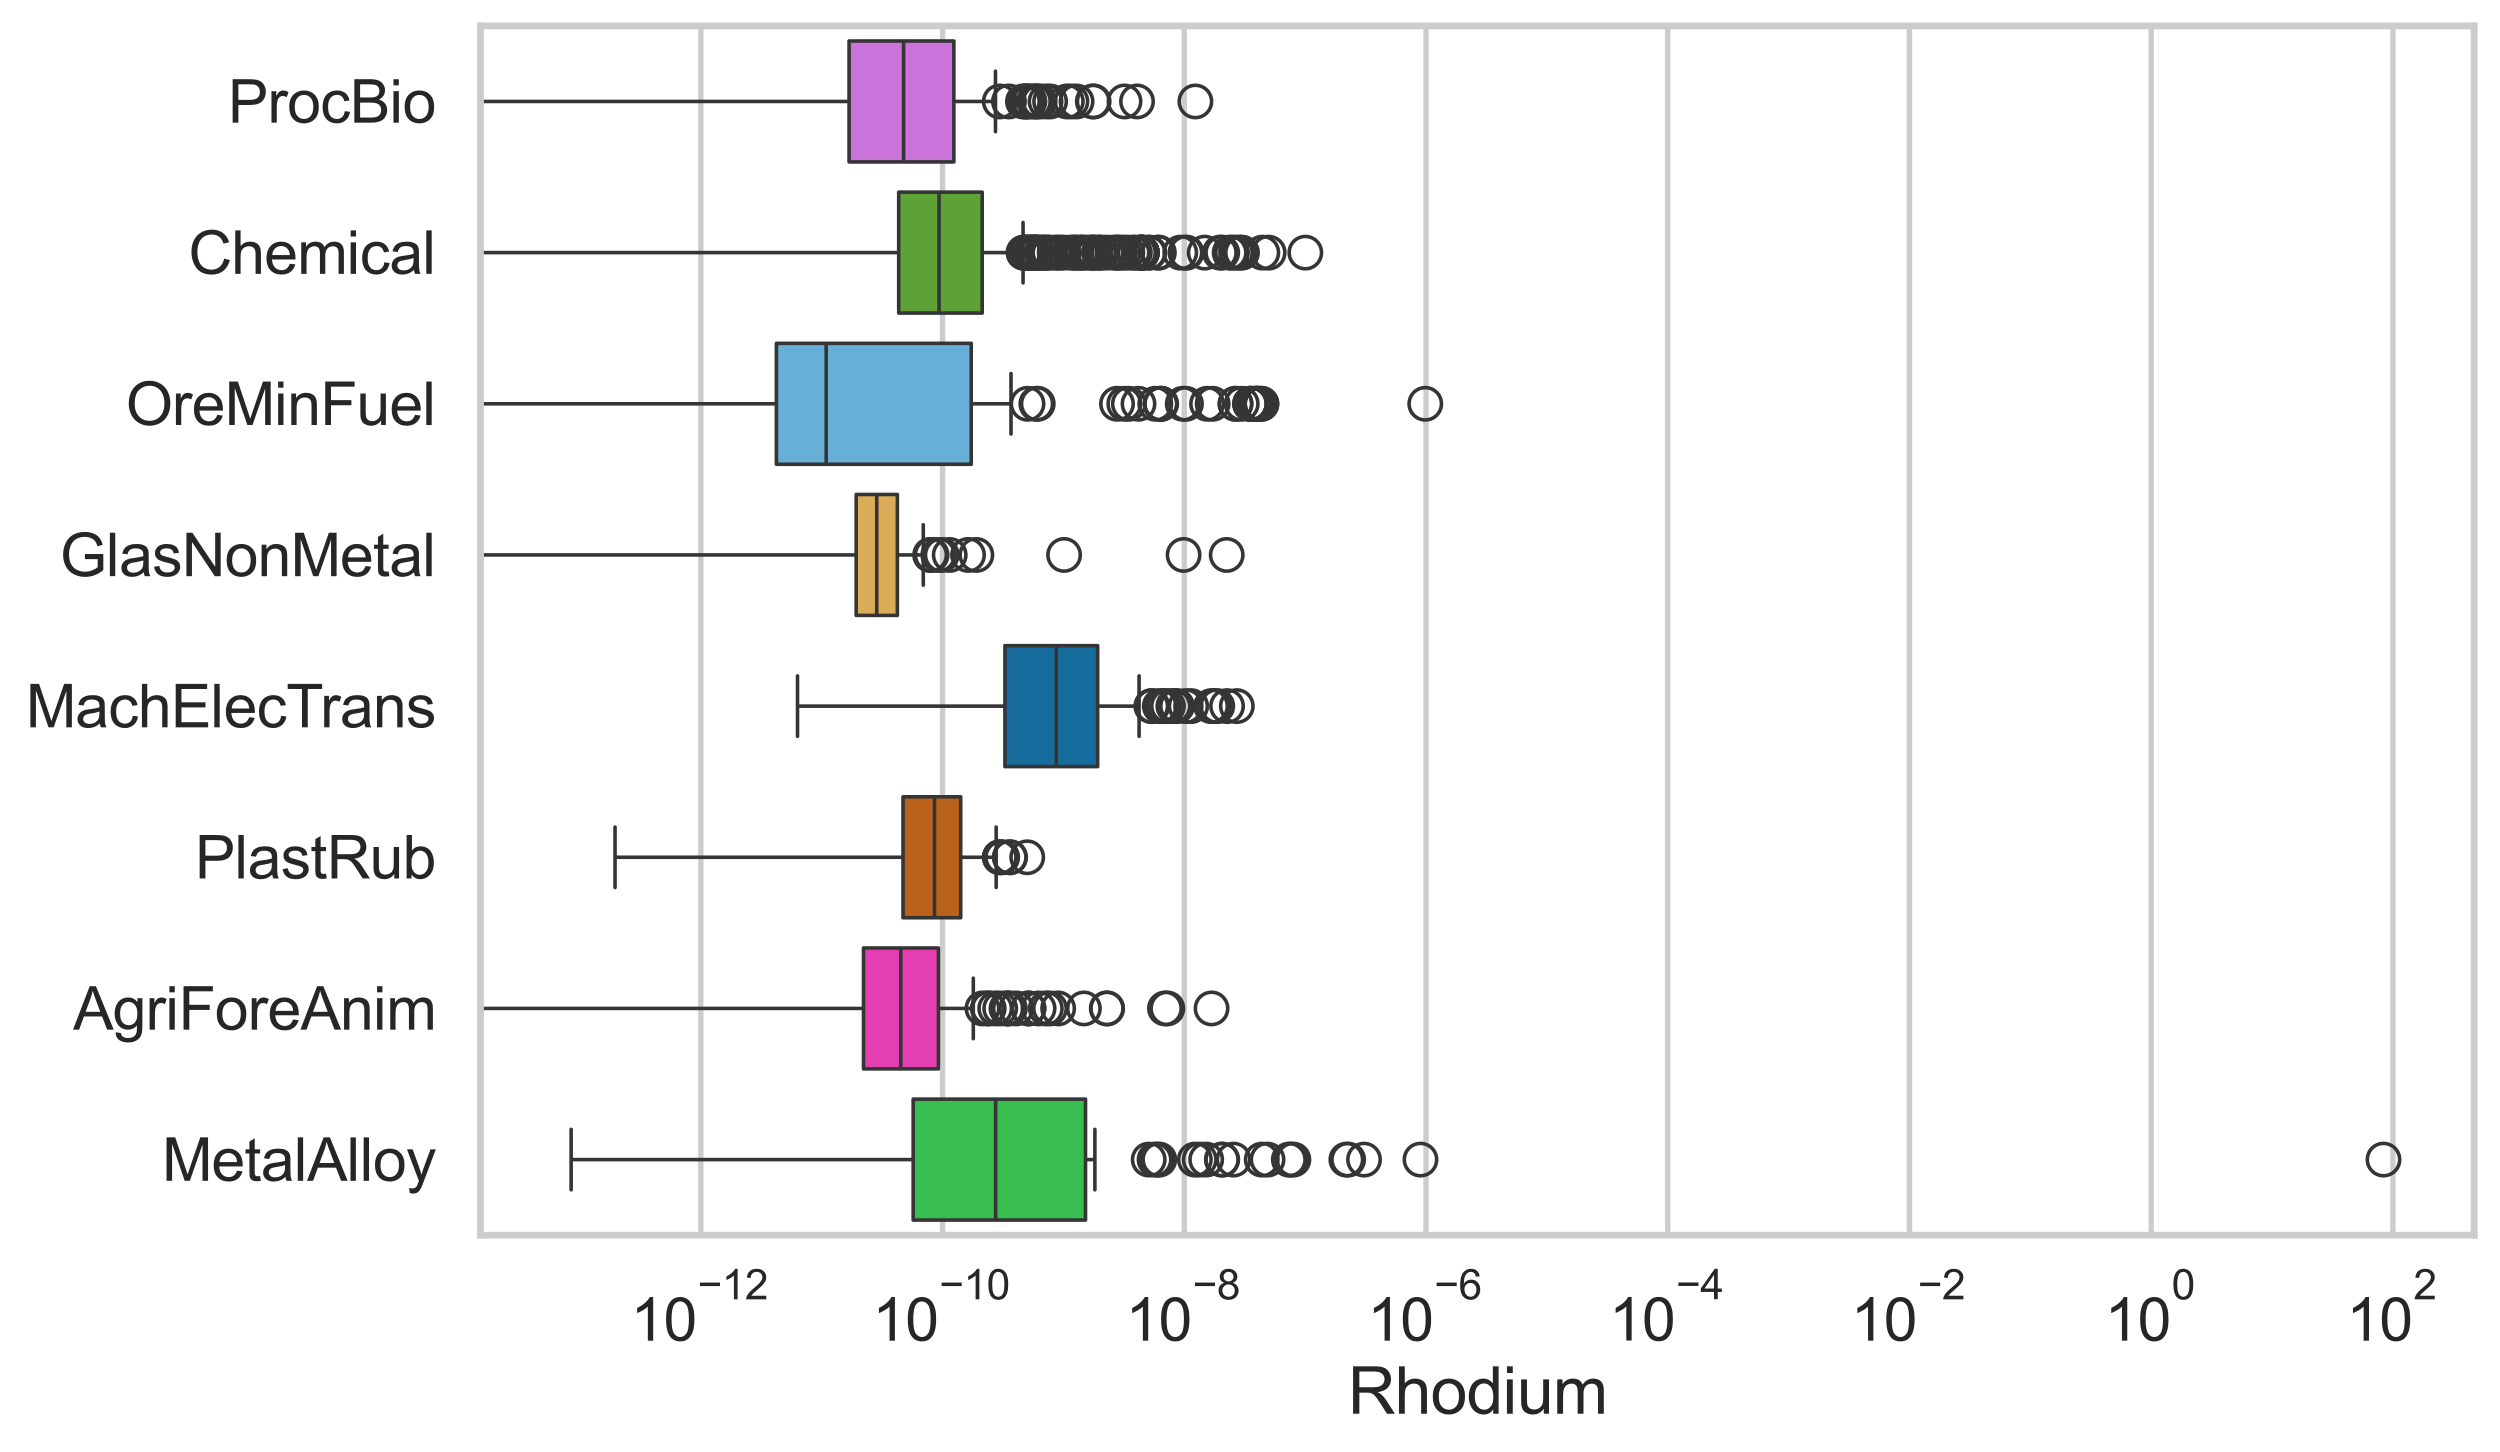 <?xml version="1.0" encoding="utf-8" standalone="no"?>
<!DOCTYPE svg PUBLIC "-//W3C//DTD SVG 1.1//EN"
  "http://www.w3.org/Graphics/SVG/1.1/DTD/svg11.dtd">
<svg xmlns:xlink="http://www.w3.org/1999/xlink" width="695.577pt" height="404.121pt" viewBox="0 0 695.577 404.121" xmlns="http://www.w3.org/2000/svg" version="1.1">
 <defs>
  <style type="text/css">*{stroke-linejoin: round; stroke-linecap: butt}</style>
 </defs>
 <g id="figure_1">
  <g id="patch_1">
   <path d="M 0 404.121 
L 695.577 404.121 
L 695.577 0 
L 0 0 
z
" style="fill: #ffffff"/>
  </g>
  <g id="axes_1">
   <g id="patch_2">
    <path d="M 133.697 343.665 
L 688.377 343.665 
L 688.377 7.2 
L 133.697 7.2 
z
" style="fill: #ffffff"/>
   </g>
   <g id="matplotlib.axis_1">
    <g id="xtick_1">
     <g id="line2d_1">
      <path d="M 194.991 343.665 
L 194.991 7.2 
" clip-path="url(#p7372718f03)" style="fill: none; stroke: #cccccc; stroke-width: 1.5; stroke-linecap: round"/>
     </g>
     <g id="text_1">
      <!-- $\mathdefault{10^{-12}}$ -->
      <g style="fill: #262626" transform="translate(175.439 373.18) scale(0.165 -0.165)">
       <defs>
        <path id="ArialMT-31" d="M 2384 0 
L 1822 0 
L 1822 3584 
Q 1619 3391 1289 3197 
Q 959 3003 697 2906 
L 697 3450 
Q 1169 3672 1522 3987 
Q 1875 4303 2022 4600 
L 2384 4600 
L 2384 0 
z
" transform="scale(0.016)"/>
        <path id="ArialMT-30" d="M 266 2259 
Q 266 3072 433 3567 
Q 600 4063 929 4331 
Q 1259 4600 1759 4600 
Q 2128 4600 2406 4451 
Q 2684 4303 2865 4023 
Q 3047 3744 3150 3342 
Q 3253 2941 3253 2259 
Q 3253 1453 3087 958 
Q 2922 463 2592 192 
Q 2263 -78 1759 -78 
Q 1097 -78 719 397 
Q 266 969 266 2259 
z
M 844 2259 
Q 844 1131 1108 757 
Q 1372 384 1759 384 
Q 2147 384 2411 759 
Q 2675 1134 2675 2259 
Q 2675 3391 2411 3762 
Q 2147 4134 1753 4134 
Q 1366 4134 1134 3806 
Q 844 3388 844 2259 
z
" transform="scale(0.016)"/>
        <path id="ArialMT-2212" d="M 3381 1997 
L 356 1997 
L 356 2522 
L 3381 2522 
L 3381 1997 
z
" transform="scale(0.016)"/>
        <path id="ArialMT-32" d="M 3222 541 
L 3222 0 
L 194 0 
Q 188 203 259 391 
Q 375 700 629 1000 
Q 884 1300 1366 1694 
Q 2113 2306 2375 2664 
Q 2638 3022 2638 3341 
Q 2638 3675 2398 3904 
Q 2159 4134 1775 4134 
Q 1369 4134 1125 3890 
Q 881 3647 878 3216 
L 300 3275 
Q 359 3922 746 4261 
Q 1134 4600 1788 4600 
Q 2447 4600 2831 4234 
Q 3216 3869 3216 3328 
Q 3216 3053 3103 2787 
Q 2991 2522 2730 2228 
Q 2469 1934 1863 1422 
Q 1356 997 1212 845 
Q 1069 694 975 541 
L 3222 541 
z
" transform="scale(0.016)"/>
       </defs>
       <use xlink:href="#ArialMT-31" transform="translate(0 0.994)"/>
       <use xlink:href="#ArialMT-30" transform="translate(55.615 0.994)"/>
       <use xlink:href="#ArialMT-2212" transform="translate(112.973 70.688) scale(0.7)"/>
       <use xlink:href="#ArialMT-31" transform="translate(153.852 70.688) scale(0.7)"/>
       <use xlink:href="#ArialMT-32" transform="translate(192.782 70.688) scale(0.7)"/>
      </g>
     </g>
    </g>
    <g id="xtick_2">
     <g id="line2d_2">
      <path d="M 262.247 343.665 
L 262.247 7.2 
" clip-path="url(#p7372718f03)" style="fill: none; stroke: #cccccc; stroke-width: 1.5; stroke-linecap: round"/>
     </g>
     <g id="text_2">
      <!-- $\mathdefault{10^{-10}}$ -->
      <g style="fill: #262626" transform="translate(242.695 373.18) scale(0.165 -0.165)">
       <use xlink:href="#ArialMT-31" transform="translate(0 0.994)"/>
       <use xlink:href="#ArialMT-30" transform="translate(55.615 0.994)"/>
       <use xlink:href="#ArialMT-2212" transform="translate(112.973 70.688) scale(0.7)"/>
       <use xlink:href="#ArialMT-31" transform="translate(153.852 70.688) scale(0.7)"/>
       <use xlink:href="#ArialMT-30" transform="translate(192.782 70.688) scale(0.7)"/>
      </g>
     </g>
    </g>
    <g id="xtick_3">
     <g id="line2d_3">
      <path d="M 329.503 343.665 
L 329.503 7.2 
" clip-path="url(#p7372718f03)" style="fill: none; stroke: #cccccc; stroke-width: 1.5; stroke-linecap: round"/>
     </g>
     <g id="text_3">
      <!-- $\mathdefault{10^{-8}}$ -->
      <g style="fill: #262626" transform="translate(313.168 373.18) scale(0.165 -0.165)">
       <defs>
        <path id="ArialMT-38" d="M 1131 2484 
Q 781 2613 612 2850 
Q 444 3088 444 3419 
Q 444 3919 803 4259 
Q 1163 4600 1759 4600 
Q 2359 4600 2725 4251 
Q 3091 3903 3091 3403 
Q 3091 3084 2923 2848 
Q 2756 2613 2416 2484 
Q 2838 2347 3058 2040 
Q 3278 1734 3278 1309 
Q 3278 722 2862 322 
Q 2447 -78 1769 -78 
Q 1091 -78 675 323 
Q 259 725 259 1325 
Q 259 1772 486 2073 
Q 713 2375 1131 2484 
z
M 1019 3438 
Q 1019 3113 1228 2906 
Q 1438 2700 1772 2700 
Q 2097 2700 2305 2904 
Q 2513 3109 2513 3406 
Q 2513 3716 2298 3927 
Q 2084 4138 1766 4138 
Q 1444 4138 1231 3931 
Q 1019 3725 1019 3438 
z
M 838 1322 
Q 838 1081 952 856 
Q 1066 631 1291 507 
Q 1516 384 1775 384 
Q 2178 384 2440 643 
Q 2703 903 2703 1303 
Q 2703 1709 2433 1975 
Q 2163 2241 1756 2241 
Q 1359 2241 1098 1978 
Q 838 1716 838 1322 
z
" transform="scale(0.016)"/>
       </defs>
       <use xlink:href="#ArialMT-31" transform="translate(0 0.994)"/>
       <use xlink:href="#ArialMT-30" transform="translate(55.615 0.994)"/>
       <use xlink:href="#ArialMT-2212" transform="translate(112.973 70.688) scale(0.7)"/>
       <use xlink:href="#ArialMT-38" transform="translate(153.852 70.688) scale(0.7)"/>
      </g>
     </g>
    </g>
    <g id="xtick_4">
     <g id="line2d_4">
      <path d="M 396.759 343.665 
L 396.759 7.2 
" clip-path="url(#p7372718f03)" style="fill: none; stroke: #cccccc; stroke-width: 1.5; stroke-linecap: round"/>
     </g>
     <g id="text_4">
      <!-- $\mathdefault{10^{-6}}$ -->
      <g style="fill: #262626" transform="translate(380.424 373.18) scale(0.165 -0.165)">
       <defs>
        <path id="ArialMT-36" d="M 3184 3459 
L 2625 3416 
Q 2550 3747 2413 3897 
Q 2184 4138 1850 4138 
Q 1581 4138 1378 3988 
Q 1113 3794 959 3422 
Q 806 3050 800 2363 
Q 1003 2672 1297 2822 
Q 1591 2972 1913 2972 
Q 2475 2972 2870 2558 
Q 3266 2144 3266 1488 
Q 3266 1056 3080 686 
Q 2894 316 2569 119 
Q 2244 -78 1831 -78 
Q 1128 -78 684 439 
Q 241 956 241 2144 
Q 241 3472 731 4075 
Q 1159 4600 1884 4600 
Q 2425 4600 2770 4297 
Q 3116 3994 3184 3459 
z
M 888 1484 
Q 888 1194 1011 928 
Q 1134 663 1356 523 
Q 1578 384 1822 384 
Q 2178 384 2434 671 
Q 2691 959 2691 1453 
Q 2691 1928 2437 2201 
Q 2184 2475 1800 2475 
Q 1419 2475 1153 2201 
Q 888 1928 888 1484 
z
" transform="scale(0.016)"/>
       </defs>
       <use xlink:href="#ArialMT-31" transform="translate(0 0.994)"/>
       <use xlink:href="#ArialMT-30" transform="translate(55.615 0.994)"/>
       <use xlink:href="#ArialMT-2212" transform="translate(112.973 70.688) scale(0.7)"/>
       <use xlink:href="#ArialMT-36" transform="translate(153.852 70.688) scale(0.7)"/>
      </g>
     </g>
    </g>
    <g id="xtick_5">
     <g id="line2d_5">
      <path d="M 464.014 343.665 
L 464.014 7.2 
" clip-path="url(#p7372718f03)" style="fill: none; stroke: #cccccc; stroke-width: 1.5; stroke-linecap: round"/>
     </g>
     <g id="text_5">
      <!-- $\mathdefault{10^{-4}}$ -->
      <g style="fill: #262626" transform="translate(447.679 373.015) scale(0.165 -0.165)">
       <defs>
        <path id="ArialMT-34" d="M 2069 0 
L 2069 1097 
L 81 1097 
L 81 1613 
L 2172 4581 
L 2631 4581 
L 2631 1613 
L 3250 1613 
L 3250 1097 
L 2631 1097 
L 2631 0 
L 2069 0 
z
M 2069 1613 
L 2069 3678 
L 634 1613 
L 2069 1613 
z
" transform="scale(0.016)"/>
       </defs>
       <use xlink:href="#ArialMT-31" transform="translate(0 0.202)"/>
       <use xlink:href="#ArialMT-30" transform="translate(55.615 0.202)"/>
       <use xlink:href="#ArialMT-2212" transform="translate(112.973 69.895) scale(0.7)"/>
       <use xlink:href="#ArialMT-34" transform="translate(153.852 69.895) scale(0.7)"/>
      </g>
     </g>
    </g>
    <g id="xtick_6">
     <g id="line2d_6">
      <path d="M 531.27 343.665 
L 531.27 7.2 
" clip-path="url(#p7372718f03)" style="fill: none; stroke: #cccccc; stroke-width: 1.5; stroke-linecap: round"/>
     </g>
     <g id="text_6">
      <!-- $\mathdefault{10^{-2}}$ -->
      <g style="fill: #262626" transform="translate(514.935 373.18) scale(0.165 -0.165)">
       <use xlink:href="#ArialMT-31" transform="translate(0 0.994)"/>
       <use xlink:href="#ArialMT-30" transform="translate(55.615 0.994)"/>
       <use xlink:href="#ArialMT-2212" transform="translate(112.973 70.688) scale(0.7)"/>
       <use xlink:href="#ArialMT-32" transform="translate(153.852 70.688) scale(0.7)"/>
      </g>
     </g>
    </g>
    <g id="xtick_7">
     <g id="line2d_7">
      <path d="M 598.526 343.665 
L 598.526 7.2 
" clip-path="url(#p7372718f03)" style="fill: none; stroke: #cccccc; stroke-width: 1.5; stroke-linecap: round"/>
     </g>
     <g id="text_7">
      <!-- $\mathdefault{10^{0}}$ -->
      <g style="fill: #262626" transform="translate(585.573 373.18) scale(0.165 -0.165)">
       <use xlink:href="#ArialMT-31" transform="translate(0 0.994)"/>
       <use xlink:href="#ArialMT-30" transform="translate(55.615 0.994)"/>
       <use xlink:href="#ArialMT-30" transform="translate(112.973 70.688) scale(0.7)"/>
      </g>
     </g>
    </g>
    <g id="xtick_8">
     <g id="line2d_8">
      <path d="M 665.782 343.665 
L 665.782 7.2 
" clip-path="url(#p7372718f03)" style="fill: none; stroke: #cccccc; stroke-width: 1.5; stroke-linecap: round"/>
     </g>
     <g id="text_8">
      <!-- $\mathdefault{10^{2}}$ -->
      <g style="fill: #262626" transform="translate(652.829 373.18) scale(0.165 -0.165)">
       <use xlink:href="#ArialMT-31" transform="translate(0 0.994)"/>
       <use xlink:href="#ArialMT-30" transform="translate(55.615 0.994)"/>
       <use xlink:href="#ArialMT-32" transform="translate(112.973 70.688) scale(0.7)"/>
      </g>
     </g>
    </g>
    <g id="text_9">
     <!-- Rhodium -->
     <g style="fill: #262626" transform="translate(375.021 393.344) scale(0.18 -0.18)">
      <defs>
       <path id="ArialMT-52" d="M 503 0 
L 503 4581 
L 2534 4581 
Q 3147 4581 3465 4457 
Q 3784 4334 3975 4021 
Q 4166 3709 4166 3331 
Q 4166 2844 3850 2509 
Q 3534 2175 2875 2084 
Q 3116 1969 3241 1856 
Q 3506 1613 3744 1247 
L 4541 0 
L 3778 0 
L 3172 953 
Q 2906 1366 2734 1584 
Q 2563 1803 2427 1890 
Q 2291 1978 2150 2013 
Q 2047 2034 1813 2034 
L 1109 2034 
L 1109 0 
L 503 0 
z
M 1109 2559 
L 2413 2559 
Q 2828 2559 3062 2645 
Q 3297 2731 3419 2920 
Q 3541 3109 3541 3331 
Q 3541 3656 3305 3865 
Q 3069 4075 2559 4075 
L 1109 4075 
L 1109 2559 
z
" transform="scale(0.016)"/>
       <path id="ArialMT-68" d="M 422 0 
L 422 4581 
L 984 4581 
L 984 2938 
Q 1378 3394 1978 3394 
Q 2347 3394 2619 3248 
Q 2891 3103 3008 2847 
Q 3125 2591 3125 2103 
L 3125 0 
L 2563 0 
L 2563 2103 
Q 2563 2525 2380 2717 
Q 2197 2909 1863 2909 
Q 1613 2909 1392 2779 
Q 1172 2650 1078 2428 
Q 984 2206 984 1816 
L 984 0 
L 422 0 
z
" transform="scale(0.016)"/>
       <path id="ArialMT-6f" d="M 213 1659 
Q 213 2581 725 3025 
Q 1153 3394 1769 3394 
Q 2453 3394 2887 2945 
Q 3322 2497 3322 1706 
Q 3322 1066 3130 698 
Q 2938 331 2570 128 
Q 2203 -75 1769 -75 
Q 1072 -75 642 372 
Q 213 819 213 1659 
z
M 791 1659 
Q 791 1022 1069 705 
Q 1347 388 1769 388 
Q 2188 388 2466 706 
Q 2744 1025 2744 1678 
Q 2744 2294 2464 2611 
Q 2184 2928 1769 2928 
Q 1347 2928 1069 2612 
Q 791 2297 791 1659 
z
" transform="scale(0.016)"/>
       <path id="ArialMT-64" d="M 2575 0 
L 2575 419 
Q 2259 -75 1647 -75 
Q 1250 -75 917 144 
Q 584 363 401 755 
Q 219 1147 219 1656 
Q 219 2153 384 2558 
Q 550 2963 881 3178 
Q 1213 3394 1622 3394 
Q 1922 3394 2156 3267 
Q 2391 3141 2538 2938 
L 2538 4581 
L 3097 4581 
L 3097 0 
L 2575 0 
z
M 797 1656 
Q 797 1019 1065 703 
Q 1334 388 1700 388 
Q 2069 388 2326 689 
Q 2584 991 2584 1609 
Q 2584 2291 2321 2609 
Q 2059 2928 1675 2928 
Q 1300 2928 1048 2622 
Q 797 2316 797 1656 
z
" transform="scale(0.016)"/>
       <path id="ArialMT-69" d="M 425 3934 
L 425 4581 
L 988 4581 
L 988 3934 
L 425 3934 
z
M 425 0 
L 425 3319 
L 988 3319 
L 988 0 
L 425 0 
z
" transform="scale(0.016)"/>
       <path id="ArialMT-75" d="M 2597 0 
L 2597 488 
Q 2209 -75 1544 -75 
Q 1250 -75 995 37 
Q 741 150 617 320 
Q 494 491 444 738 
Q 409 903 409 1263 
L 409 3319 
L 972 3319 
L 972 1478 
Q 972 1038 1006 884 
Q 1059 663 1231 536 
Q 1403 409 1656 409 
Q 1909 409 2131 539 
Q 2353 669 2445 892 
Q 2538 1116 2538 1541 
L 2538 3319 
L 3100 3319 
L 3100 0 
L 2597 0 
z
" transform="scale(0.016)"/>
       <path id="ArialMT-6d" d="M 422 0 
L 422 3319 
L 925 3319 
L 925 2853 
Q 1081 3097 1340 3245 
Q 1600 3394 1931 3394 
Q 2300 3394 2536 3241 
Q 2772 3088 2869 2813 
Q 3263 3394 3894 3394 
Q 4388 3394 4653 3120 
Q 4919 2847 4919 2278 
L 4919 0 
L 4359 0 
L 4359 2091 
Q 4359 2428 4304 2576 
Q 4250 2725 4106 2815 
Q 3963 2906 3769 2906 
Q 3419 2906 3187 2673 
Q 2956 2441 2956 1928 
L 2956 0 
L 2394 0 
L 2394 2156 
Q 2394 2531 2256 2718 
Q 2119 2906 1806 2906 
Q 1569 2906 1367 2781 
Q 1166 2656 1075 2415 
Q 984 2175 984 1722 
L 984 0 
L 422 0 
z
" transform="scale(0.016)"/>
      </defs>
      <use xlink:href="#ArialMT-52"/>
      <use xlink:href="#ArialMT-68" transform="translate(72.217 0)"/>
      <use xlink:href="#ArialMT-6f" transform="translate(127.832 0)"/>
      <use xlink:href="#ArialMT-64" transform="translate(183.447 0)"/>
      <use xlink:href="#ArialMT-69" transform="translate(239.062 0)"/>
      <use xlink:href="#ArialMT-75" transform="translate(261.279 0)"/>
      <use xlink:href="#ArialMT-6d" transform="translate(316.895 0)"/>
     </g>
    </g>
   </g>
   <g id="matplotlib.axis_2">
    <g id="ytick_1">
     <g id="text_10">
      <!-- ProcBio -->
      <g style="fill: #262626" transform="translate(63.424 34.134) scale(0.165 -0.165)">
       <defs>
        <path id="ArialMT-50" d="M 494 0 
L 494 4581 
L 2222 4581 
Q 2678 4581 2919 4538 
Q 3256 4481 3484 4323 
Q 3713 4166 3852 3881 
Q 3991 3597 3991 3256 
Q 3991 2672 3619 2267 
Q 3247 1863 2275 1863 
L 1100 1863 
L 1100 0 
L 494 0 
z
M 1100 2403 
L 2284 2403 
Q 2872 2403 3119 2622 
Q 3366 2841 3366 3238 
Q 3366 3525 3220 3729 
Q 3075 3934 2838 4000 
Q 2684 4041 2272 4041 
L 1100 4041 
L 1100 2403 
z
" transform="scale(0.016)"/>
        <path id="ArialMT-72" d="M 416 0 
L 416 3319 
L 922 3319 
L 922 2816 
Q 1116 3169 1280 3281 
Q 1444 3394 1641 3394 
Q 1925 3394 2219 3213 
L 2025 2691 
Q 1819 2813 1613 2813 
Q 1428 2813 1281 2702 
Q 1134 2591 1072 2394 
Q 978 2094 978 1738 
L 978 0 
L 416 0 
z
" transform="scale(0.016)"/>
        <path id="ArialMT-63" d="M 2588 1216 
L 3141 1144 
Q 3050 572 2676 248 
Q 2303 -75 1759 -75 
Q 1078 -75 664 370 
Q 250 816 250 1647 
Q 250 2184 428 2587 
Q 606 2991 970 3192 
Q 1334 3394 1763 3394 
Q 2303 3394 2647 3120 
Q 2991 2847 3088 2344 
L 2541 2259 
Q 2463 2594 2264 2762 
Q 2066 2931 1784 2931 
Q 1359 2931 1093 2626 
Q 828 2322 828 1663 
Q 828 994 1084 691 
Q 1341 388 1753 388 
Q 2084 388 2306 591 
Q 2528 794 2588 1216 
z
" transform="scale(0.016)"/>
        <path id="ArialMT-42" d="M 469 0 
L 469 4581 
L 2188 4581 
Q 2713 4581 3030 4442 
Q 3347 4303 3526 4014 
Q 3706 3725 3706 3409 
Q 3706 3116 3547 2856 
Q 3388 2597 3066 2438 
Q 3481 2316 3704 2022 
Q 3928 1728 3928 1328 
Q 3928 1006 3792 729 
Q 3656 453 3456 303 
Q 3256 153 2954 76 
Q 2653 0 2216 0 
L 469 0 
z
M 1075 2656 
L 2066 2656 
Q 2469 2656 2644 2709 
Q 2875 2778 2992 2937 
Q 3109 3097 3109 3338 
Q 3109 3566 3000 3739 
Q 2891 3913 2687 3977 
Q 2484 4041 1991 4041 
L 1075 4041 
L 1075 2656 
z
M 1075 541 
L 2216 541 
Q 2509 541 2628 563 
Q 2838 600 2978 687 
Q 3119 775 3209 942 
Q 3300 1109 3300 1328 
Q 3300 1584 3169 1773 
Q 3038 1963 2805 2039 
Q 2572 2116 2134 2116 
L 1075 2116 
L 1075 541 
z
" transform="scale(0.016)"/>
       </defs>
       <use xlink:href="#ArialMT-50"/>
       <use xlink:href="#ArialMT-72" transform="translate(66.699 0)"/>
       <use xlink:href="#ArialMT-6f" transform="translate(100 0)"/>
       <use xlink:href="#ArialMT-63" transform="translate(155.615 0)"/>
       <use xlink:href="#ArialMT-42" transform="translate(205.615 0)"/>
       <use xlink:href="#ArialMT-69" transform="translate(272.314 0)"/>
       <use xlink:href="#ArialMT-6f" transform="translate(294.531 0)"/>
      </g>
     </g>
    </g>
    <g id="ytick_2">
     <g id="text_11">
      <!-- Chemical -->
      <g style="fill: #262626" transform="translate(52.428 76.192) scale(0.165 -0.165)">
       <defs>
        <path id="ArialMT-43" d="M 3763 1606 
L 4369 1453 
Q 4178 706 3683 314 
Q 3188 -78 2472 -78 
Q 1731 -78 1267 223 
Q 803 525 561 1097 
Q 319 1669 319 2325 
Q 319 3041 592 3573 
Q 866 4106 1370 4382 
Q 1875 4659 2481 4659 
Q 3169 4659 3637 4309 
Q 4106 3959 4291 3325 
L 3694 3184 
Q 3534 3684 3231 3912 
Q 2928 4141 2469 4141 
Q 1941 4141 1586 3887 
Q 1231 3634 1087 3207 
Q 944 2781 944 2328 
Q 944 1744 1114 1308 
Q 1284 872 1643 656 
Q 2003 441 2422 441 
Q 2931 441 3284 734 
Q 3638 1028 3763 1606 
z
" transform="scale(0.016)"/>
        <path id="ArialMT-65" d="M 2694 1069 
L 3275 997 
Q 3138 488 2766 206 
Q 2394 -75 1816 -75 
Q 1088 -75 661 373 
Q 234 822 234 1631 
Q 234 2469 665 2931 
Q 1097 3394 1784 3394 
Q 2450 3394 2872 2941 
Q 3294 2488 3294 1666 
Q 3294 1616 3291 1516 
L 816 1516 
Q 847 969 1125 678 
Q 1403 388 1819 388 
Q 2128 388 2347 550 
Q 2566 713 2694 1069 
z
M 847 1978 
L 2700 1978 
Q 2663 2397 2488 2606 
Q 2219 2931 1791 2931 
Q 1403 2931 1139 2672 
Q 875 2413 847 1978 
z
" transform="scale(0.016)"/>
        <path id="ArialMT-61" d="M 2588 409 
Q 2275 144 1986 34 
Q 1697 -75 1366 -75 
Q 819 -75 525 192 
Q 231 459 231 875 
Q 231 1119 342 1320 
Q 453 1522 633 1644 
Q 813 1766 1038 1828 
Q 1203 1872 1538 1913 
Q 2219 1994 2541 2106 
Q 2544 2222 2544 2253 
Q 2544 2597 2384 2738 
Q 2169 2928 1744 2928 
Q 1347 2928 1158 2789 
Q 969 2650 878 2297 
L 328 2372 
Q 403 2725 575 2942 
Q 747 3159 1072 3276 
Q 1397 3394 1825 3394 
Q 2250 3394 2515 3294 
Q 2781 3194 2906 3042 
Q 3031 2891 3081 2659 
Q 3109 2516 3109 2141 
L 3109 1391 
Q 3109 606 3145 398 
Q 3181 191 3288 0 
L 2700 0 
Q 2613 175 2588 409 
z
M 2541 1666 
Q 2234 1541 1622 1453 
Q 1275 1403 1131 1340 
Q 988 1278 909 1158 
Q 831 1038 831 891 
Q 831 666 1001 516 
Q 1172 366 1500 366 
Q 1825 366 2078 508 
Q 2331 650 2450 897 
Q 2541 1088 2541 1459 
L 2541 1666 
z
" transform="scale(0.016)"/>
        <path id="ArialMT-6c" d="M 409 0 
L 409 4581 
L 972 4581 
L 972 0 
L 409 0 
z
" transform="scale(0.016)"/>
       </defs>
       <use xlink:href="#ArialMT-43"/>
       <use xlink:href="#ArialMT-68" transform="translate(72.217 0)"/>
       <use xlink:href="#ArialMT-65" transform="translate(127.832 0)"/>
       <use xlink:href="#ArialMT-6d" transform="translate(183.447 0)"/>
       <use xlink:href="#ArialMT-69" transform="translate(266.748 0)"/>
       <use xlink:href="#ArialMT-63" transform="translate(288.965 0)"/>
       <use xlink:href="#ArialMT-61" transform="translate(338.965 0)"/>
       <use xlink:href="#ArialMT-6c" transform="translate(394.58 0)"/>
      </g>
     </g>
    </g>
    <g id="ytick_3">
     <g id="text_12">
      <!-- OreMinFuel -->
      <g style="fill: #262626" transform="translate(35.013 118.25) scale(0.165 -0.165)">
       <defs>
        <path id="ArialMT-4f" d="M 309 2231 
Q 309 3372 921 4017 
Q 1534 4663 2503 4663 
Q 3138 4663 3647 4359 
Q 4156 4056 4423 3514 
Q 4691 2972 4691 2284 
Q 4691 1588 4409 1038 
Q 4128 488 3612 205 
Q 3097 -78 2500 -78 
Q 1853 -78 1343 234 
Q 834 547 571 1087 
Q 309 1628 309 2231 
z
M 934 2222 
Q 934 1394 1379 917 
Q 1825 441 2497 441 
Q 3181 441 3623 922 
Q 4066 1403 4066 2288 
Q 4066 2847 3877 3264 
Q 3688 3681 3323 3911 
Q 2959 4141 2506 4141 
Q 1863 4141 1398 3698 
Q 934 3256 934 2222 
z
" transform="scale(0.016)"/>
        <path id="ArialMT-4d" d="M 475 0 
L 475 4581 
L 1388 4581 
L 2472 1338 
Q 2622 884 2691 659 
Q 2769 909 2934 1394 
L 4031 4581 
L 4847 4581 
L 4847 0 
L 4263 0 
L 4263 3834 
L 2931 0 
L 2384 0 
L 1059 3900 
L 1059 0 
L 475 0 
z
" transform="scale(0.016)"/>
        <path id="ArialMT-6e" d="M 422 0 
L 422 3319 
L 928 3319 
L 928 2847 
Q 1294 3394 1984 3394 
Q 2284 3394 2536 3286 
Q 2788 3178 2913 3003 
Q 3038 2828 3088 2588 
Q 3119 2431 3119 2041 
L 3119 0 
L 2556 0 
L 2556 2019 
Q 2556 2363 2490 2533 
Q 2425 2703 2258 2804 
Q 2091 2906 1866 2906 
Q 1506 2906 1245 2678 
Q 984 2450 984 1813 
L 984 0 
L 422 0 
z
" transform="scale(0.016)"/>
        <path id="ArialMT-46" d="M 525 0 
L 525 4581 
L 3616 4581 
L 3616 4041 
L 1131 4041 
L 1131 2622 
L 3281 2622 
L 3281 2081 
L 1131 2081 
L 1131 0 
L 525 0 
z
" transform="scale(0.016)"/>
       </defs>
       <use xlink:href="#ArialMT-4f"/>
       <use xlink:href="#ArialMT-72" transform="translate(77.783 0)"/>
       <use xlink:href="#ArialMT-65" transform="translate(111.084 0)"/>
       <use xlink:href="#ArialMT-4d" transform="translate(166.699 0)"/>
       <use xlink:href="#ArialMT-69" transform="translate(250 0)"/>
       <use xlink:href="#ArialMT-6e" transform="translate(272.217 0)"/>
       <use xlink:href="#ArialMT-46" transform="translate(327.832 0)"/>
       <use xlink:href="#ArialMT-75" transform="translate(388.916 0)"/>
       <use xlink:href="#ArialMT-65" transform="translate(444.531 0)"/>
       <use xlink:href="#ArialMT-6c" transform="translate(500.146 0)"/>
      </g>
     </g>
    </g>
    <g id="ytick_4">
     <g id="text_13">
      <!-- GlasNonMetal -->
      <g style="fill: #262626" transform="translate(16.659 160.308) scale(0.165 -0.165)">
       <defs>
        <path id="ArialMT-47" d="M 2638 1797 
L 2638 2334 
L 4578 2338 
L 4578 638 
Q 4131 281 3656 101 
Q 3181 -78 2681 -78 
Q 2006 -78 1454 211 
Q 903 500 622 1047 
Q 341 1594 341 2269 
Q 341 2938 620 3517 
Q 900 4097 1425 4378 
Q 1950 4659 2634 4659 
Q 3131 4659 3532 4498 
Q 3934 4338 4162 4050 
Q 4391 3763 4509 3300 
L 3963 3150 
Q 3859 3500 3706 3700 
Q 3553 3900 3268 4020 
Q 2984 4141 2638 4141 
Q 2222 4141 1919 4014 
Q 1616 3888 1430 3681 
Q 1244 3475 1141 3228 
Q 966 2803 966 2306 
Q 966 1694 1177 1281 
Q 1388 869 1791 669 
Q 2194 469 2647 469 
Q 3041 469 3416 620 
Q 3791 772 3984 944 
L 3984 1797 
L 2638 1797 
z
" transform="scale(0.016)"/>
        <path id="ArialMT-73" d="M 197 991 
L 753 1078 
Q 800 744 1014 566 
Q 1228 388 1613 388 
Q 2000 388 2187 545 
Q 2375 703 2375 916 
Q 2375 1106 2209 1216 
Q 2094 1291 1634 1406 
Q 1016 1563 777 1677 
Q 538 1791 414 1992 
Q 291 2194 291 2438 
Q 291 2659 392 2848 
Q 494 3038 669 3163 
Q 800 3259 1026 3326 
Q 1253 3394 1513 3394 
Q 1903 3394 2198 3281 
Q 2494 3169 2634 2976 
Q 2775 2784 2828 2463 
L 2278 2388 
Q 2241 2644 2061 2787 
Q 1881 2931 1553 2931 
Q 1166 2931 1000 2803 
Q 834 2675 834 2503 
Q 834 2394 903 2306 
Q 972 2216 1119 2156 
Q 1203 2125 1616 2013 
Q 2213 1853 2448 1751 
Q 2684 1650 2818 1456 
Q 2953 1263 2953 975 
Q 2953 694 2789 445 
Q 2625 197 2315 61 
Q 2006 -75 1616 -75 
Q 969 -75 630 194 
Q 291 463 197 991 
z
" transform="scale(0.016)"/>
        <path id="ArialMT-4e" d="M 488 0 
L 488 4581 
L 1109 4581 
L 3516 984 
L 3516 4581 
L 4097 4581 
L 4097 0 
L 3475 0 
L 1069 3600 
L 1069 0 
L 488 0 
z
" transform="scale(0.016)"/>
        <path id="ArialMT-74" d="M 1650 503 
L 1731 6 
Q 1494 -44 1306 -44 
Q 1000 -44 831 53 
Q 663 150 594 308 
Q 525 466 525 972 
L 525 2881 
L 113 2881 
L 113 3319 
L 525 3319 
L 525 4141 
L 1084 4478 
L 1084 3319 
L 1650 3319 
L 1650 2881 
L 1084 2881 
L 1084 941 
Q 1084 700 1114 631 
Q 1144 563 1211 522 
Q 1278 481 1403 481 
Q 1497 481 1650 503 
z
" transform="scale(0.016)"/>
       </defs>
       <use xlink:href="#ArialMT-47"/>
       <use xlink:href="#ArialMT-6c" transform="translate(77.783 0)"/>
       <use xlink:href="#ArialMT-61" transform="translate(100 0)"/>
       <use xlink:href="#ArialMT-73" transform="translate(155.615 0)"/>
       <use xlink:href="#ArialMT-4e" transform="translate(205.615 0)"/>
       <use xlink:href="#ArialMT-6f" transform="translate(277.832 0)"/>
       <use xlink:href="#ArialMT-6e" transform="translate(333.447 0)"/>
       <use xlink:href="#ArialMT-4d" transform="translate(389.062 0)"/>
       <use xlink:href="#ArialMT-65" transform="translate(472.363 0)"/>
       <use xlink:href="#ArialMT-74" transform="translate(527.979 0)"/>
       <use xlink:href="#ArialMT-61" transform="translate(555.762 0)"/>
       <use xlink:href="#ArialMT-6c" transform="translate(611.377 0)"/>
      </g>
     </g>
    </g>
    <g id="ytick_5">
     <g id="text_14">
      <!-- MachElecTrans -->
      <g style="fill: #262626" transform="translate(7.2 202.366) scale(0.165 -0.165)">
       <defs>
        <path id="ArialMT-45" d="M 506 0 
L 506 4581 
L 3819 4581 
L 3819 4041 
L 1113 4041 
L 1113 2638 
L 3647 2638 
L 3647 2100 
L 1113 2100 
L 1113 541 
L 3925 541 
L 3925 0 
L 506 0 
z
" transform="scale(0.016)"/>
        <path id="ArialMT-54" d="M 1659 0 
L 1659 4041 
L 150 4041 
L 150 4581 
L 3781 4581 
L 3781 4041 
L 2266 4041 
L 2266 0 
L 1659 0 
z
" transform="scale(0.016)"/>
       </defs>
       <use xlink:href="#ArialMT-4d"/>
       <use xlink:href="#ArialMT-61" transform="translate(83.301 0)"/>
       <use xlink:href="#ArialMT-63" transform="translate(138.916 0)"/>
       <use xlink:href="#ArialMT-68" transform="translate(188.916 0)"/>
       <use xlink:href="#ArialMT-45" transform="translate(244.531 0)"/>
       <use xlink:href="#ArialMT-6c" transform="translate(311.23 0)"/>
       <use xlink:href="#ArialMT-65" transform="translate(333.447 0)"/>
       <use xlink:href="#ArialMT-63" transform="translate(389.062 0)"/>
       <use xlink:href="#ArialMT-54" transform="translate(439.062 0)"/>
       <use xlink:href="#ArialMT-72" transform="translate(496.396 0)"/>
       <use xlink:href="#ArialMT-61" transform="translate(529.697 0)"/>
       <use xlink:href="#ArialMT-6e" transform="translate(585.312 0)"/>
       <use xlink:href="#ArialMT-73" transform="translate(640.928 0)"/>
      </g>
     </g>
    </g>
    <g id="ytick_6">
     <g id="text_15">
      <!-- PlastRub -->
      <g style="fill: #262626" transform="translate(54.248 244.425) scale(0.165 -0.165)">
       <defs>
        <path id="ArialMT-62" d="M 941 0 
L 419 0 
L 419 4581 
L 981 4581 
L 981 2947 
Q 1338 3394 1891 3394 
Q 2197 3394 2470 3270 
Q 2744 3147 2920 2923 
Q 3097 2700 3197 2384 
Q 3297 2069 3297 1709 
Q 3297 856 2875 390 
Q 2453 -75 1863 -75 
Q 1275 -75 941 416 
L 941 0 
z
M 934 1684 
Q 934 1088 1097 822 
Q 1363 388 1816 388 
Q 2184 388 2453 708 
Q 2722 1028 2722 1663 
Q 2722 2313 2464 2622 
Q 2206 2931 1841 2931 
Q 1472 2931 1203 2611 
Q 934 2291 934 1684 
z
" transform="scale(0.016)"/>
       </defs>
       <use xlink:href="#ArialMT-50"/>
       <use xlink:href="#ArialMT-6c" transform="translate(66.699 0)"/>
       <use xlink:href="#ArialMT-61" transform="translate(88.916 0)"/>
       <use xlink:href="#ArialMT-73" transform="translate(144.531 0)"/>
       <use xlink:href="#ArialMT-74" transform="translate(194.531 0)"/>
       <use xlink:href="#ArialMT-52" transform="translate(222.314 0)"/>
       <use xlink:href="#ArialMT-75" transform="translate(294.531 0)"/>
       <use xlink:href="#ArialMT-62" transform="translate(350.146 0)"/>
      </g>
     </g>
    </g>
    <g id="ytick_7">
     <g id="text_16">
      <!-- AgriForeAnim -->
      <g style="fill: #262626" transform="translate(20.341 286.483) scale(0.165 -0.165)">
       <defs>
        <path id="ArialMT-41" d="M -9 0 
L 1750 4581 
L 2403 4581 
L 4278 0 
L 3588 0 
L 3053 1388 
L 1138 1388 
L 634 0 
L -9 0 
z
M 1313 1881 
L 2866 1881 
L 2388 3150 
Q 2169 3728 2063 4100 
Q 1975 3659 1816 3225 
L 1313 1881 
z
" transform="scale(0.016)"/>
        <path id="ArialMT-67" d="M 319 -275 
L 866 -356 
Q 900 -609 1056 -725 
Q 1266 -881 1628 -881 
Q 2019 -881 2231 -725 
Q 2444 -569 2519 -288 
Q 2563 -116 2559 434 
Q 2191 0 1641 0 
Q 956 0 581 494 
Q 206 988 206 1678 
Q 206 2153 378 2554 
Q 550 2956 876 3175 
Q 1203 3394 1644 3394 
Q 2231 3394 2613 2919 
L 2613 3319 
L 3131 3319 
L 3131 450 
Q 3131 -325 2973 -648 
Q 2816 -972 2473 -1159 
Q 2131 -1347 1631 -1347 
Q 1038 -1347 672 -1080 
Q 306 -813 319 -275 
z
M 784 1719 
Q 784 1066 1043 766 
Q 1303 466 1694 466 
Q 2081 466 2343 764 
Q 2606 1063 2606 1700 
Q 2606 2309 2336 2618 
Q 2066 2928 1684 2928 
Q 1309 2928 1046 2623 
Q 784 2319 784 1719 
z
" transform="scale(0.016)"/>
       </defs>
       <use xlink:href="#ArialMT-41"/>
       <use xlink:href="#ArialMT-67" transform="translate(66.699 0)"/>
       <use xlink:href="#ArialMT-72" transform="translate(122.314 0)"/>
       <use xlink:href="#ArialMT-69" transform="translate(155.615 0)"/>
       <use xlink:href="#ArialMT-46" transform="translate(177.832 0)"/>
       <use xlink:href="#ArialMT-6f" transform="translate(238.916 0)"/>
       <use xlink:href="#ArialMT-72" transform="translate(294.531 0)"/>
       <use xlink:href="#ArialMT-65" transform="translate(327.832 0)"/>
       <use xlink:href="#ArialMT-41" transform="translate(383.447 0)"/>
       <use xlink:href="#ArialMT-6e" transform="translate(450.146 0)"/>
       <use xlink:href="#ArialMT-69" transform="translate(505.762 0)"/>
       <use xlink:href="#ArialMT-6d" transform="translate(527.979 0)"/>
      </g>
     </g>
    </g>
    <g id="ytick_8">
     <g id="text_17">
      <!-- MetalAlloy -->
      <g style="fill: #262626" transform="translate(45.088 328.541) scale(0.165 -0.165)">
       <defs>
        <path id="ArialMT-79" d="M 397 -1278 
L 334 -750 
Q 519 -800 656 -800 
Q 844 -800 956 -737 
Q 1069 -675 1141 -563 
Q 1194 -478 1313 -144 
Q 1328 -97 1363 -6 
L 103 3319 
L 709 3319 
L 1400 1397 
Q 1534 1031 1641 628 
Q 1738 1016 1872 1384 
L 2581 3319 
L 3144 3319 
L 1881 -56 
Q 1678 -603 1566 -809 
Q 1416 -1088 1222 -1217 
Q 1028 -1347 759 -1347 
Q 597 -1347 397 -1278 
z
" transform="scale(0.016)"/>
       </defs>
       <use xlink:href="#ArialMT-4d"/>
       <use xlink:href="#ArialMT-65" transform="translate(83.301 0)"/>
       <use xlink:href="#ArialMT-74" transform="translate(138.916 0)"/>
       <use xlink:href="#ArialMT-61" transform="translate(166.699 0)"/>
       <use xlink:href="#ArialMT-6c" transform="translate(222.314 0)"/>
       <use xlink:href="#ArialMT-41" transform="translate(244.531 0)"/>
       <use xlink:href="#ArialMT-6c" transform="translate(311.23 0)"/>
       <use xlink:href="#ArialMT-6c" transform="translate(333.447 0)"/>
       <use xlink:href="#ArialMT-6f" transform="translate(355.664 0)"/>
       <use xlink:href="#ArialMT-79" transform="translate(411.279 0)"/>
      </g>
     </g>
    </g>
   </g>
   <g id="patch_3">
    <path d="M 236.239 11.406 
L 236.239 45.052 
L 265.392 45.052 
L 265.392 11.406 
L 236.239 11.406 
z
" clip-path="url(#p7372718f03)" style="fill: #ca74db; stroke: #353535; stroke-linejoin: miter"/>
   </g>
   <g id="line2d_9">
    <path d="M 236.239 28.229 
L -1 28.229 
" clip-path="url(#p7372718f03)" style="fill: none; stroke: #353535"/>
   </g>
   <g id="line2d_10">
    <path d="M 265.392 28.229 
L 276.971 28.229 
" clip-path="url(#p7372718f03)" style="fill: none; stroke: #353535"/>
   </g>
   <g id="line2d_11">
    <path clip-path="url(#p7372718f03)" style="fill: none; stroke: #353535; stroke-linecap: round"/>
   </g>
   <g id="line2d_12">
    <path d="M 276.971 19.817 
L 276.971 36.641 
" clip-path="url(#p7372718f03)" style="fill: none; stroke: #353535; stroke-linecap: round"/>
   </g>
   <g id="line2d_13">
    <defs>
     <path id="mbd128a5cd6" d="M 0 4.5 
C 1.193 4.5 2.338 4.026 3.182 3.182 
C 4.026 2.338 4.5 1.193 4.5 0 
C 4.5 -1.193 4.026 -2.338 3.182 -3.182 
C 2.338 -4.026 1.193 -4.5 0 -4.5 
C -1.193 -4.5 -2.338 -4.026 -3.182 -3.182 
C -4.026 -2.338 -4.5 -1.193 -4.5 0 
C -4.5 1.193 -4.026 2.338 -3.182 3.182 
C -2.338 4.026 -1.193 4.5 0 4.5 
z
" style="stroke: #353535"/>
    </defs>
    <g clip-path="url(#p7372718f03)">
     <use xlink:href="#mbd128a5cd6" x="316.358" y="28.229" style="fill-opacity: 0; stroke: #353535"/>
     <use xlink:href="#mbd128a5cd6" x="278.17" y="28.229" style="fill-opacity: 0; stroke: #353535"/>
     <use xlink:href="#mbd128a5cd6" x="304.059" y="28.229" style="fill-opacity: 0; stroke: #353535"/>
     <use xlink:href="#mbd128a5cd6" x="312.876" y="28.229" style="fill-opacity: 0; stroke: #353535"/>
     <use xlink:href="#mbd128a5cd6" x="288.016" y="28.229" style="fill-opacity: 0; stroke: #353535"/>
     <use xlink:href="#mbd128a5cd6" x="286.427" y="28.229" style="fill-opacity: 0; stroke: #353535"/>
     <use xlink:href="#mbd128a5cd6" x="332.598" y="28.229" style="fill-opacity: 0; stroke: #353535"/>
     <use xlink:href="#mbd128a5cd6" x="285.26" y="28.229" style="fill-opacity: 0; stroke: #353535"/>
     <use xlink:href="#mbd128a5cd6" x="284.618" y="28.229" style="fill-opacity: 0; stroke: #353535"/>
     <use xlink:href="#mbd128a5cd6" x="304.283" y="28.229" style="fill-opacity: 0; stroke: #353535"/>
     <use xlink:href="#mbd128a5cd6" x="288.661" y="28.229" style="fill-opacity: 0; stroke: #353535"/>
     <use xlink:href="#mbd128a5cd6" x="287.672" y="28.229" style="fill-opacity: 0; stroke: #353535"/>
     <use xlink:href="#mbd128a5cd6" x="285.964" y="28.229" style="fill-opacity: 0; stroke: #353535"/>
     <use xlink:href="#mbd128a5cd6" x="285.358" y="28.229" style="fill-opacity: 0; stroke: #353535"/>
     <use xlink:href="#mbd128a5cd6" x="299.535" y="28.229" style="fill-opacity: 0; stroke: #353535"/>
     <use xlink:href="#mbd128a5cd6" x="290.901" y="28.229" style="fill-opacity: 0; stroke: #353535"/>
     <use xlink:href="#mbd128a5cd6" x="298.102" y="28.229" style="fill-opacity: 0; stroke: #353535"/>
     <use xlink:href="#mbd128a5cd6" x="280.72" y="28.229" style="fill-opacity: 0; stroke: #353535"/>
     <use xlink:href="#mbd128a5cd6" x="289.248" y="28.229" style="fill-opacity: 0; stroke: #353535"/>
     <use xlink:href="#mbd128a5cd6" x="292.171" y="28.229" style="fill-opacity: 0; stroke: #353535"/>
     <use xlink:href="#mbd128a5cd6" x="296.818" y="28.229" style="fill-opacity: 0; stroke: #353535"/>
    </g>
   </g>
   <g id="patch_4">
    <path d="M 250.046 53.464 
L 250.046 87.11 
L 273.281 87.11 
L 273.281 53.464 
L 250.046 53.464 
z
" clip-path="url(#p7372718f03)" style="fill: #5ca236; stroke: #353535; stroke-linejoin: miter"/>
   </g>
   <g id="line2d_14">
    <path d="M 250.046 70.287 
L -1 70.287 
" clip-path="url(#p7372718f03)" style="fill: none; stroke: #353535"/>
   </g>
   <g id="line2d_15">
    <path d="M 273.281 70.287 
L 284.647 70.287 
" clip-path="url(#p7372718f03)" style="fill: none; stroke: #353535"/>
   </g>
   <g id="line2d_16">
    <path clip-path="url(#p7372718f03)" style="fill: none; stroke: #353535; stroke-linecap: round"/>
   </g>
   <g id="line2d_17">
    <path d="M 284.647 61.875 
L 284.647 78.699 
" clip-path="url(#p7372718f03)" style="fill: none; stroke: #353535; stroke-linecap: round"/>
   </g>
   <g id="line2d_18">
    <g clip-path="url(#p7372718f03)">
     <use xlink:href="#mbd128a5cd6" x="285.199" y="70.287" style="fill-opacity: 0; stroke: #353535"/>
     <use xlink:href="#mbd128a5cd6" x="311.627" y="70.287" style="fill-opacity: 0; stroke: #353535"/>
     <use xlink:href="#mbd128a5cd6" x="303.965" y="70.287" style="fill-opacity: 0; stroke: #353535"/>
     <use xlink:href="#mbd128a5cd6" x="291.978" y="70.287" style="fill-opacity: 0; stroke: #353535"/>
     <use xlink:href="#mbd128a5cd6" x="286.37" y="70.287" style="fill-opacity: 0; stroke: #353535"/>
     <use xlink:href="#mbd128a5cd6" x="289.871" y="70.287" style="fill-opacity: 0; stroke: #353535"/>
     <use xlink:href="#mbd128a5cd6" x="306.593" y="70.287" style="fill-opacity: 0; stroke: #353535"/>
     <use xlink:href="#mbd128a5cd6" x="286.067" y="70.287" style="fill-opacity: 0; stroke: #353535"/>
     <use xlink:href="#mbd128a5cd6" x="287.726" y="70.287" style="fill-opacity: 0; stroke: #353535"/>
     <use xlink:href="#mbd128a5cd6" x="340.062" y="70.287" style="fill-opacity: 0; stroke: #353535"/>
     <use xlink:href="#mbd128a5cd6" x="363.186" y="70.287" style="fill-opacity: 0; stroke: #353535"/>
     <use xlink:href="#mbd128a5cd6" x="301.364" y="70.287" style="fill-opacity: 0; stroke: #353535"/>
     <use xlink:href="#mbd128a5cd6" x="293.45" y="70.287" style="fill-opacity: 0; stroke: #353535"/>
     <use xlink:href="#mbd128a5cd6" x="345.556" y="70.287" style="fill-opacity: 0; stroke: #353535"/>
     <use xlink:href="#mbd128a5cd6" x="284.901" y="70.287" style="fill-opacity: 0; stroke: #353535"/>
     <use xlink:href="#mbd128a5cd6" x="291.595" y="70.287" style="fill-opacity: 0; stroke: #353535"/>
     <use xlink:href="#mbd128a5cd6" x="328.388" y="70.287" style="fill-opacity: 0; stroke: #353535"/>
     <use xlink:href="#mbd128a5cd6" x="310.961" y="70.287" style="fill-opacity: 0; stroke: #353535"/>
     <use xlink:href="#mbd128a5cd6" x="305.799" y="70.287" style="fill-opacity: 0; stroke: #353535"/>
     <use xlink:href="#mbd128a5cd6" x="294.27" y="70.287" style="fill-opacity: 0; stroke: #353535"/>
     <use xlink:href="#mbd128a5cd6" x="286.001" y="70.287" style="fill-opacity: 0; stroke: #353535"/>
     <use xlink:href="#mbd128a5cd6" x="290.87" y="70.287" style="fill-opacity: 0; stroke: #353535"/>
     <use xlink:href="#mbd128a5cd6" x="287.209" y="70.287" style="fill-opacity: 0; stroke: #353535"/>
     <use xlink:href="#mbd128a5cd6" x="339.404" y="70.287" style="fill-opacity: 0; stroke: #353535"/>
     <use xlink:href="#mbd128a5cd6" x="288.61" y="70.287" style="fill-opacity: 0; stroke: #353535"/>
     <use xlink:href="#mbd128a5cd6" x="312.588" y="70.287" style="fill-opacity: 0; stroke: #353535"/>
     <use xlink:href="#mbd128a5cd6" x="288.652" y="70.287" style="fill-opacity: 0; stroke: #353535"/>
     <use xlink:href="#mbd128a5cd6" x="304.56" y="70.287" style="fill-opacity: 0; stroke: #353535"/>
     <use xlink:href="#mbd128a5cd6" x="319.764" y="70.287" style="fill-opacity: 0; stroke: #353535"/>
     <use xlink:href="#mbd128a5cd6" x="290.664" y="70.287" style="fill-opacity: 0; stroke: #353535"/>
     <use xlink:href="#mbd128a5cd6" x="313.652" y="70.287" style="fill-opacity: 0; stroke: #353535"/>
     <use xlink:href="#mbd128a5cd6" x="284.772" y="70.287" style="fill-opacity: 0; stroke: #353535"/>
     <use xlink:href="#mbd128a5cd6" x="342.131" y="70.287" style="fill-opacity: 0; stroke: #353535"/>
     <use xlink:href="#mbd128a5cd6" x="309.745" y="70.287" style="fill-opacity: 0; stroke: #353535"/>
     <use xlink:href="#mbd128a5cd6" x="299.113" y="70.287" style="fill-opacity: 0; stroke: #353535"/>
     <use xlink:href="#mbd128a5cd6" x="308.04" y="70.287" style="fill-opacity: 0; stroke: #353535"/>
     <use xlink:href="#mbd128a5cd6" x="304.28" y="70.287" style="fill-opacity: 0; stroke: #353535"/>
     <use xlink:href="#mbd128a5cd6" x="344.855" y="70.287" style="fill-opacity: 0; stroke: #353535"/>
     <use xlink:href="#mbd128a5cd6" x="351.216" y="70.287" style="fill-opacity: 0; stroke: #353535"/>
     <use xlink:href="#mbd128a5cd6" x="317.67" y="70.287" style="fill-opacity: 0; stroke: #353535"/>
     <use xlink:href="#mbd128a5cd6" x="287.206" y="70.287" style="fill-opacity: 0; stroke: #353535"/>
     <use xlink:href="#mbd128a5cd6" x="335.183" y="70.287" style="fill-opacity: 0; stroke: #353535"/>
     <use xlink:href="#mbd128a5cd6" x="330.12" y="70.287" style="fill-opacity: 0; stroke: #353535"/>
     <use xlink:href="#mbd128a5cd6" x="288.193" y="70.287" style="fill-opacity: 0; stroke: #353535"/>
     <use xlink:href="#mbd128a5cd6" x="322.424" y="70.287" style="fill-opacity: 0; stroke: #353535"/>
     <use xlink:href="#mbd128a5cd6" x="297.772" y="70.287" style="fill-opacity: 0; stroke: #353535"/>
     <use xlink:href="#mbd128a5cd6" x="289.985" y="70.287" style="fill-opacity: 0; stroke: #353535"/>
     <use xlink:href="#mbd128a5cd6" x="305.869" y="70.287" style="fill-opacity: 0; stroke: #353535"/>
     <use xlink:href="#mbd128a5cd6" x="298.712" y="70.287" style="fill-opacity: 0; stroke: #353535"/>
     <use xlink:href="#mbd128a5cd6" x="287.805" y="70.287" style="fill-opacity: 0; stroke: #353535"/>
     <use xlink:href="#mbd128a5cd6" x="300.988" y="70.287" style="fill-opacity: 0; stroke: #353535"/>
     <use xlink:href="#mbd128a5cd6" x="315.11" y="70.287" style="fill-opacity: 0; stroke: #353535"/>
     <use xlink:href="#mbd128a5cd6" x="322.11" y="70.287" style="fill-opacity: 0; stroke: #353535"/>
     <use xlink:href="#mbd128a5cd6" x="310.634" y="70.287" style="fill-opacity: 0; stroke: #353535"/>
     <use xlink:href="#mbd128a5cd6" x="302.373" y="70.287" style="fill-opacity: 0; stroke: #353535"/>
     <use xlink:href="#mbd128a5cd6" x="317.67" y="70.287" style="fill-opacity: 0; stroke: #353535"/>
     <use xlink:href="#mbd128a5cd6" x="317.67" y="70.287" style="fill-opacity: 0; stroke: #353535"/>
     <use xlink:href="#mbd128a5cd6" x="288.488" y="70.287" style="fill-opacity: 0; stroke: #353535"/>
     <use xlink:href="#mbd128a5cd6" x="286.91" y="70.287" style="fill-opacity: 0; stroke: #353535"/>
     <use xlink:href="#mbd128a5cd6" x="317.67" y="70.287" style="fill-opacity: 0; stroke: #353535"/>
     <use xlink:href="#mbd128a5cd6" x="300.593" y="70.287" style="fill-opacity: 0; stroke: #353535"/>
     <use xlink:href="#mbd128a5cd6" x="317.67" y="70.287" style="fill-opacity: 0; stroke: #353535"/>
     <use xlink:href="#mbd128a5cd6" x="315.746" y="70.287" style="fill-opacity: 0; stroke: #353535"/>
     <use xlink:href="#mbd128a5cd6" x="284.959" y="70.287" style="fill-opacity: 0; stroke: #353535"/>
     <use xlink:href="#mbd128a5cd6" x="317.67" y="70.287" style="fill-opacity: 0; stroke: #353535"/>
     <use xlink:href="#mbd128a5cd6" x="343.916" y="70.287" style="fill-opacity: 0; stroke: #353535"/>
     <use xlink:href="#mbd128a5cd6" x="303.516" y="70.287" style="fill-opacity: 0; stroke: #353535"/>
     <use xlink:href="#mbd128a5cd6" x="295.967" y="70.287" style="fill-opacity: 0; stroke: #353535"/>
     <use xlink:href="#mbd128a5cd6" x="342.791" y="70.287" style="fill-opacity: 0; stroke: #353535"/>
     <use xlink:href="#mbd128a5cd6" x="317.67" y="70.287" style="fill-opacity: 0; stroke: #353535"/>
     <use xlink:href="#mbd128a5cd6" x="329.828" y="70.287" style="fill-opacity: 0; stroke: #353535"/>
     <use xlink:href="#mbd128a5cd6" x="352.976" y="70.287" style="fill-opacity: 0; stroke: #353535"/>
     <use xlink:href="#mbd128a5cd6" x="316.902" y="70.287" style="fill-opacity: 0; stroke: #353535"/>
     <use xlink:href="#mbd128a5cd6" x="319.58" y="70.287" style="fill-opacity: 0; stroke: #353535"/>
     <use xlink:href="#mbd128a5cd6" x="295.002" y="70.287" style="fill-opacity: 0; stroke: #353535"/>
     <use xlink:href="#mbd128a5cd6" x="299.516" y="70.287" style="fill-opacity: 0; stroke: #353535"/>
    </g>
   </g>
   <g id="patch_5">
    <path d="M 216.018 95.522 
L 216.018 129.168 
L 270.23 129.168 
L 270.23 95.522 
L 216.018 95.522 
z
" clip-path="url(#p7372718f03)" style="fill: #68afd7; stroke: #353535; stroke-linejoin: miter"/>
   </g>
   <g id="line2d_19">
    <path d="M 216.018 112.345 
L -1 112.345 
" clip-path="url(#p7372718f03)" style="fill: none; stroke: #353535"/>
   </g>
   <g id="line2d_20">
    <path d="M 270.23 112.345 
L 281.297 112.345 
" clip-path="url(#p7372718f03)" style="fill: none; stroke: #353535"/>
   </g>
   <g id="line2d_21">
    <path clip-path="url(#p7372718f03)" style="fill: none; stroke: #353535; stroke-linecap: round"/>
   </g>
   <g id="line2d_22">
    <path d="M 281.297 103.934 
L 281.297 120.757 
" clip-path="url(#p7372718f03)" style="fill: none; stroke: #353535; stroke-linecap: round"/>
   </g>
   <g id="line2d_23">
    <g clip-path="url(#p7372718f03)">
     <use xlink:href="#mbd128a5cd6" x="349.765" y="112.345" style="fill-opacity: 0; stroke: #353535"/>
     <use xlink:href="#mbd128a5cd6" x="350.961" y="112.345" style="fill-opacity: 0; stroke: #353535"/>
     <use xlink:href="#mbd128a5cd6" x="312.817" y="112.345" style="fill-opacity: 0; stroke: #353535"/>
     <use xlink:href="#mbd128a5cd6" x="337.396" y="112.345" style="fill-opacity: 0; stroke: #353535"/>
     <use xlink:href="#mbd128a5cd6" x="323.07" y="112.345" style="fill-opacity: 0; stroke: #353535"/>
     <use xlink:href="#mbd128a5cd6" x="321.436" y="112.345" style="fill-opacity: 0; stroke: #353535"/>
     <use xlink:href="#mbd128a5cd6" x="347.857" y="112.345" style="fill-opacity: 0; stroke: #353535"/>
     <use xlink:href="#mbd128a5cd6" x="310.792" y="112.345" style="fill-opacity: 0; stroke: #353535"/>
     <use xlink:href="#mbd128a5cd6" x="347.822" y="112.345" style="fill-opacity: 0; stroke: #353535"/>
     <use xlink:href="#mbd128a5cd6" x="348.831" y="112.345" style="fill-opacity: 0; stroke: #353535"/>
     <use xlink:href="#mbd128a5cd6" x="350.961" y="112.345" style="fill-opacity: 0; stroke: #353535"/>
     <use xlink:href="#mbd128a5cd6" x="322.91" y="112.345" style="fill-opacity: 0; stroke: #353535"/>
     <use xlink:href="#mbd128a5cd6" x="343.754" y="112.345" style="fill-opacity: 0; stroke: #353535"/>
     <use xlink:href="#mbd128a5cd6" x="288.73" y="112.345" style="fill-opacity: 0; stroke: #353535"/>
     <use xlink:href="#mbd128a5cd6" x="314.078" y="112.345" style="fill-opacity: 0; stroke: #353535"/>
     <use xlink:href="#mbd128a5cd6" x="322.91" y="112.345" style="fill-opacity: 0; stroke: #353535"/>
     <use xlink:href="#mbd128a5cd6" x="396.554" y="112.345" style="fill-opacity: 0; stroke: #353535"/>
     <use xlink:href="#mbd128a5cd6" x="345.489" y="112.345" style="fill-opacity: 0; stroke: #353535"/>
     <use xlink:href="#mbd128a5cd6" x="343.754" y="112.345" style="fill-opacity: 0; stroke: #353535"/>
     <use xlink:href="#mbd128a5cd6" x="349.766" y="112.345" style="fill-opacity: 0; stroke: #353535"/>
     <use xlink:href="#mbd128a5cd6" x="316.768" y="112.345" style="fill-opacity: 0; stroke: #353535"/>
     <use xlink:href="#mbd128a5cd6" x="288.339" y="112.345" style="fill-opacity: 0; stroke: #353535"/>
     <use xlink:href="#mbd128a5cd6" x="329.07" y="112.345" style="fill-opacity: 0; stroke: #353535"/>
     <use xlink:href="#mbd128a5cd6" x="349.365" y="112.345" style="fill-opacity: 0; stroke: #353535"/>
     <use xlink:href="#mbd128a5cd6" x="350.162" y="112.345" style="fill-opacity: 0; stroke: #353535"/>
     <use xlink:href="#mbd128a5cd6" x="349.818" y="112.345" style="fill-opacity: 0; stroke: #353535"/>
     <use xlink:href="#mbd128a5cd6" x="335.847" y="112.345" style="fill-opacity: 0; stroke: #353535"/>
     <use xlink:href="#mbd128a5cd6" x="347.831" y="112.345" style="fill-opacity: 0; stroke: #353535"/>
     <use xlink:href="#mbd128a5cd6" x="329.967" y="112.345" style="fill-opacity: 0; stroke: #353535"/>
     <use xlink:href="#mbd128a5cd6" x="285.891" y="112.345" style="fill-opacity: 0; stroke: #353535"/>
    </g>
   </g>
   <g id="patch_6">
    <path d="M 238.213 137.58 
L 238.213 171.226 
L 249.677 171.226 
L 249.677 137.58 
L 238.213 137.58 
z
" clip-path="url(#p7372718f03)" style="fill: #daac58; stroke: #353535; stroke-linejoin: miter"/>
   </g>
   <g id="line2d_24">
    <path d="M 238.213 154.403 
L -1 154.403 
" clip-path="url(#p7372718f03)" style="fill: none; stroke: #353535"/>
   </g>
   <g id="line2d_25">
    <path d="M 249.677 154.403 
L 256.886 154.403 
" clip-path="url(#p7372718f03)" style="fill: none; stroke: #353535"/>
   </g>
   <g id="line2d_26">
    <path clip-path="url(#p7372718f03)" style="fill: none; stroke: #353535; stroke-linecap: round"/>
   </g>
   <g id="line2d_27">
    <path d="M 256.886 145.992 
L 256.886 162.815 
" clip-path="url(#p7372718f03)" style="fill: none; stroke: #353535; stroke-linecap: round"/>
   </g>
   <g id="line2d_28">
    <g clip-path="url(#p7372718f03)">
     <use xlink:href="#mbd128a5cd6" x="258.798" y="154.403" style="fill-opacity: 0; stroke: #353535"/>
     <use xlink:href="#mbd128a5cd6" x="261.066" y="154.403" style="fill-opacity: 0; stroke: #353535"/>
     <use xlink:href="#mbd128a5cd6" x="271.655" y="154.403" style="fill-opacity: 0; stroke: #353535"/>
     <use xlink:href="#mbd128a5cd6" x="259.204" y="154.403" style="fill-opacity: 0; stroke: #353535"/>
     <use xlink:href="#mbd128a5cd6" x="341.31" y="154.403" style="fill-opacity: 0; stroke: #353535"/>
     <use xlink:href="#mbd128a5cd6" x="262.01" y="154.403" style="fill-opacity: 0; stroke: #353535"/>
     <use xlink:href="#mbd128a5cd6" x="264.235" y="154.403" style="fill-opacity: 0; stroke: #353535"/>
     <use xlink:href="#mbd128a5cd6" x="296.069" y="154.403" style="fill-opacity: 0; stroke: #353535"/>
     <use xlink:href="#mbd128a5cd6" x="329.312" y="154.403" style="fill-opacity: 0; stroke: #353535"/>
     <use xlink:href="#mbd128a5cd6" x="269.337" y="154.403" style="fill-opacity: 0; stroke: #353535"/>
    </g>
   </g>
   <g id="patch_7">
    <path d="M 279.598 179.638 
L 279.598 213.285 
L 305.399 213.285 
L 305.399 179.638 
L 279.598 179.638 
z
" clip-path="url(#p7372718f03)" style="fill: #166c9c; stroke: #353535; stroke-linejoin: miter"/>
   </g>
   <g id="line2d_29">
    <path d="M 279.598 196.461 
L 221.892 196.461 
" clip-path="url(#p7372718f03)" style="fill: none; stroke: #353535"/>
   </g>
   <g id="line2d_30">
    <path d="M 305.399 196.461 
L 316.929 196.461 
" clip-path="url(#p7372718f03)" style="fill: none; stroke: #353535"/>
   </g>
   <g id="line2d_31">
    <path d="M 221.892 188.05 
L 221.892 204.873 
" clip-path="url(#p7372718f03)" style="fill: none; stroke: #353535; stroke-linecap: round"/>
   </g>
   <g id="line2d_32">
    <path d="M 316.929 188.05 
L 316.929 204.873 
" clip-path="url(#p7372718f03)" style="fill: none; stroke: #353535; stroke-linecap: round"/>
   </g>
   <g id="line2d_33">
    <g clip-path="url(#p7372718f03)">
     <use xlink:href="#mbd128a5cd6" x="323.347" y="196.461" style="fill-opacity: 0; stroke: #353535"/>
     <use xlink:href="#mbd128a5cd6" x="326.926" y="196.461" style="fill-opacity: 0; stroke: #353535"/>
     <use xlink:href="#mbd128a5cd6" x="324.018" y="196.461" style="fill-opacity: 0; stroke: #353535"/>
     <use xlink:href="#mbd128a5cd6" x="338.679" y="196.461" style="fill-opacity: 0; stroke: #353535"/>
     <use xlink:href="#mbd128a5cd6" x="324.956" y="196.461" style="fill-opacity: 0; stroke: #353535"/>
     <use xlink:href="#mbd128a5cd6" x="327.474" y="196.461" style="fill-opacity: 0; stroke: #353535"/>
     <use xlink:href="#mbd128a5cd6" x="331.416" y="196.461" style="fill-opacity: 0; stroke: #353535"/>
     <use xlink:href="#mbd128a5cd6" x="337.831" y="196.461" style="fill-opacity: 0; stroke: #353535"/>
     <use xlink:href="#mbd128a5cd6" x="344.123" y="196.461" style="fill-opacity: 0; stroke: #353535"/>
     <use xlink:href="#mbd128a5cd6" x="341.402" y="196.461" style="fill-opacity: 0; stroke: #353535"/>
     <use xlink:href="#mbd128a5cd6" x="329.875" y="196.461" style="fill-opacity: 0; stroke: #353535"/>
     <use xlink:href="#mbd128a5cd6" x="320.629" y="196.461" style="fill-opacity: 0; stroke: #353535"/>
     <use xlink:href="#mbd128a5cd6" x="326.468" y="196.461" style="fill-opacity: 0; stroke: #353535"/>
     <use xlink:href="#mbd128a5cd6" x="320.333" y="196.461" style="fill-opacity: 0; stroke: #353535"/>
     <use xlink:href="#mbd128a5cd6" x="336.971" y="196.461" style="fill-opacity: 0; stroke: #353535"/>
     <use xlink:href="#mbd128a5cd6" x="322.694" y="196.461" style="fill-opacity: 0; stroke: #353535"/>
    </g>
   </g>
   <g id="patch_8">
    <path d="M 251.248 221.696 
L 251.248 255.343 
L 267.295 255.343 
L 267.295 221.696 
L 251.248 221.696 
z
" clip-path="url(#p7372718f03)" style="fill: #ba611b; stroke: #353535; stroke-linejoin: miter"/>
   </g>
   <g id="line2d_34">
    <path d="M 251.248 238.519 
L 171.122 238.519 
" clip-path="url(#p7372718f03)" style="fill: none; stroke: #353535"/>
   </g>
   <g id="line2d_35">
    <path d="M 267.295 238.519 
L 277.162 238.519 
" clip-path="url(#p7372718f03)" style="fill: none; stroke: #353535"/>
   </g>
   <g id="line2d_36">
    <path d="M 171.122 230.108 
L 171.122 246.931 
" clip-path="url(#p7372718f03)" style="fill: none; stroke: #353535; stroke-linecap: round"/>
   </g>
   <g id="line2d_37">
    <path d="M 277.162 230.108 
L 277.162 246.931 
" clip-path="url(#p7372718f03)" style="fill: none; stroke: #353535; stroke-linecap: round"/>
   </g>
   <g id="line2d_38">
    <g clip-path="url(#p7372718f03)">
     <use xlink:href="#mbd128a5cd6" x="278.185" y="238.519" style="fill-opacity: 0; stroke: #353535"/>
     <use xlink:href="#mbd128a5cd6" x="285.805" y="238.519" style="fill-opacity: 0; stroke: #353535"/>
     <use xlink:href="#mbd128a5cd6" x="280.954" y="238.519" style="fill-opacity: 0; stroke: #353535"/>
     <use xlink:href="#mbd128a5cd6" x="278.183" y="238.519" style="fill-opacity: 0; stroke: #353535"/>
     <use xlink:href="#mbd128a5cd6" x="278.837" y="238.519" style="fill-opacity: 0; stroke: #353535"/>
     <use xlink:href="#mbd128a5cd6" x="281.037" y="238.519" style="fill-opacity: 0; stroke: #353535"/>
    </g>
   </g>
   <g id="patch_9">
    <path d="M 240.256 263.754 
L 240.256 297.401 
L 261.098 297.401 
L 261.098 263.754 
L 240.256 263.754 
z
" clip-path="url(#p7372718f03)" style="fill: #e33eb2; stroke: #353535; stroke-linejoin: miter"/>
   </g>
   <g id="line2d_39">
    <path d="M 240.256 280.577 
L -1 280.577 
" clip-path="url(#p7372718f03)" style="fill: none; stroke: #353535"/>
   </g>
   <g id="line2d_40">
    <path d="M 261.098 280.577 
L 270.804 280.577 
" clip-path="url(#p7372718f03)" style="fill: none; stroke: #353535"/>
   </g>
   <g id="line2d_41">
    <path clip-path="url(#p7372718f03)" style="fill: none; stroke: #353535; stroke-linecap: round"/>
   </g>
   <g id="line2d_42">
    <path d="M 270.804 272.166 
L 270.804 288.989 
" clip-path="url(#p7372718f03)" style="fill: none; stroke: #353535; stroke-linecap: round"/>
   </g>
   <g id="line2d_43">
    <g clip-path="url(#p7372718f03)">
     <use xlink:href="#mbd128a5cd6" x="307.945" y="280.577" style="fill-opacity: 0; stroke: #353535"/>
     <use xlink:href="#mbd128a5cd6" x="324.78" y="280.577" style="fill-opacity: 0; stroke: #353535"/>
     <use xlink:href="#mbd128a5cd6" x="324.134" y="280.577" style="fill-opacity: 0; stroke: #353535"/>
     <use xlink:href="#mbd128a5cd6" x="282.741" y="280.577" style="fill-opacity: 0; stroke: #353535"/>
     <use xlink:href="#mbd128a5cd6" x="286.152" y="280.577" style="fill-opacity: 0; stroke: #353535"/>
     <use xlink:href="#mbd128a5cd6" x="276.907" y="280.577" style="fill-opacity: 0; stroke: #353535"/>
     <use xlink:href="#mbd128a5cd6" x="274.828" y="280.577" style="fill-opacity: 0; stroke: #353535"/>
     <use xlink:href="#mbd128a5cd6" x="308.039" y="280.577" style="fill-opacity: 0; stroke: #353535"/>
     <use xlink:href="#mbd128a5cd6" x="280.973" y="280.577" style="fill-opacity: 0; stroke: #353535"/>
     <use xlink:href="#mbd128a5cd6" x="290.986" y="280.577" style="fill-opacity: 0; stroke: #353535"/>
     <use xlink:href="#mbd128a5cd6" x="292.136" y="280.577" style="fill-opacity: 0; stroke: #353535"/>
     <use xlink:href="#mbd128a5cd6" x="337.091" y="280.577" style="fill-opacity: 0; stroke: #353535"/>
     <use xlink:href="#mbd128a5cd6" x="280.038" y="280.577" style="fill-opacity: 0; stroke: #353535"/>
     <use xlink:href="#mbd128a5cd6" x="288.968" y="280.577" style="fill-opacity: 0; stroke: #353535"/>
     <use xlink:href="#mbd128a5cd6" x="301.57" y="280.577" style="fill-opacity: 0; stroke: #353535"/>
     <use xlink:href="#mbd128a5cd6" x="273.365" y="280.577" style="fill-opacity: 0; stroke: #353535"/>
     <use xlink:href="#mbd128a5cd6" x="278.29" y="280.577" style="fill-opacity: 0; stroke: #353535"/>
     <use xlink:href="#mbd128a5cd6" x="280.298" y="280.577" style="fill-opacity: 0; stroke: #353535"/>
     <use xlink:href="#mbd128a5cd6" x="286.17" y="280.577" style="fill-opacity: 0; stroke: #353535"/>
     <use xlink:href="#mbd128a5cd6" x="275.083" y="280.577" style="fill-opacity: 0; stroke: #353535"/>
     <use xlink:href="#mbd128a5cd6" x="294.409" y="280.577" style="fill-opacity: 0; stroke: #353535"/>
    </g>
   </g>
   <g id="patch_10">
    <path d="M 254.074 305.812 
L 254.074 339.459 
L 302.025 339.459 
L 302.025 305.812 
L 254.074 305.812 
z
" clip-path="url(#p7372718f03)" style="fill: #38be4e; stroke: #353535; stroke-linejoin: miter"/>
   </g>
   <g id="line2d_44">
    <path d="M 254.074 322.635 
L 158.91 322.635 
" clip-path="url(#p7372718f03)" style="fill: none; stroke: #353535"/>
   </g>
   <g id="line2d_45">
    <path d="M 302.025 322.635 
L 304.632 322.635 
" clip-path="url(#p7372718f03)" style="fill: none; stroke: #353535"/>
   </g>
   <g id="line2d_46">
    <path d="M 158.91 314.224 
L 158.91 331.047 
" clip-path="url(#p7372718f03)" style="fill: none; stroke: #353535; stroke-linecap: round"/>
   </g>
   <g id="line2d_47">
    <path d="M 304.632 314.224 
L 304.632 331.047 
" clip-path="url(#p7372718f03)" style="fill: none; stroke: #353535; stroke-linecap: round"/>
   </g>
   <g id="line2d_48">
    <g clip-path="url(#p7372718f03)">
     <use xlink:href="#mbd128a5cd6" x="379.516" y="322.635" style="fill-opacity: 0; stroke: #353535"/>
     <use xlink:href="#mbd128a5cd6" x="343.219" y="322.635" style="fill-opacity: 0; stroke: #353535"/>
     <use xlink:href="#mbd128a5cd6" x="321.241" y="322.635" style="fill-opacity: 0; stroke: #353535"/>
     <use xlink:href="#mbd128a5cd6" x="395.223" y="322.635" style="fill-opacity: 0; stroke: #353535"/>
     <use xlink:href="#mbd128a5cd6" x="374.604" y="322.635" style="fill-opacity: 0; stroke: #353535"/>
     <use xlink:href="#mbd128a5cd6" x="340.06" y="322.635" style="fill-opacity: 0; stroke: #353535"/>
     <use xlink:href="#mbd128a5cd6" x="359.856" y="322.635" style="fill-opacity: 0; stroke: #353535"/>
     <use xlink:href="#mbd128a5cd6" x="321.976" y="322.635" style="fill-opacity: 0; stroke: #353535"/>
     <use xlink:href="#mbd128a5cd6" x="335.598" y="322.635" style="fill-opacity: 0; stroke: #353535"/>
     <use xlink:href="#mbd128a5cd6" x="358.598" y="322.635" style="fill-opacity: 0; stroke: #353535"/>
     <use xlink:href="#mbd128a5cd6" x="322.551" y="322.635" style="fill-opacity: 0; stroke: #353535"/>
     <use xlink:href="#mbd128a5cd6" x="333.801" y="322.635" style="fill-opacity: 0; stroke: #353535"/>
     <use xlink:href="#mbd128a5cd6" x="375.094" y="322.635" style="fill-opacity: 0; stroke: #353535"/>
     <use xlink:href="#mbd128a5cd6" x="339.96" y="322.635" style="fill-opacity: 0; stroke: #353535"/>
     <use xlink:href="#mbd128a5cd6" x="319.606" y="322.635" style="fill-opacity: 0; stroke: #353535"/>
     <use xlink:href="#mbd128a5cd6" x="663.164" y="322.635" style="fill-opacity: 0; stroke: #353535"/>
     <use xlink:href="#mbd128a5cd6" x="351.062" y="322.635" style="fill-opacity: 0; stroke: #353535"/>
     <use xlink:href="#mbd128a5cd6" x="352.665" y="322.635" style="fill-opacity: 0; stroke: #353535"/>
     <use xlink:href="#mbd128a5cd6" x="332.451" y="322.635" style="fill-opacity: 0; stroke: #353535"/>
     <use xlink:href="#mbd128a5cd6" x="359.117" y="322.635" style="fill-opacity: 0; stroke: #353535"/>
    </g>
   </g>
   <g id="line2d_49">
    <path d="M 251.413 11.406 
L 251.413 45.052 
" clip-path="url(#p7372718f03)" style="fill: none; stroke: #353535"/>
   </g>
   <g id="line2d_50">
    <path d="M 261.276 53.464 
L 261.276 87.11 
" clip-path="url(#p7372718f03)" style="fill: none; stroke: #353535"/>
   </g>
   <g id="line2d_51">
    <path d="M 229.866 95.522 
L 229.866 129.168 
" clip-path="url(#p7372718f03)" style="fill: none; stroke: #353535"/>
   </g>
   <g id="line2d_52">
    <path d="M 243.938 137.58 
L 243.938 171.226 
" clip-path="url(#p7372718f03)" style="fill: none; stroke: #353535"/>
   </g>
   <g id="line2d_53">
    <path d="M 293.886 179.638 
L 293.886 213.285 
" clip-path="url(#p7372718f03)" style="fill: none; stroke: #353535"/>
   </g>
   <g id="line2d_54">
    <path d="M 260.009 221.696 
L 260.009 255.343 
" clip-path="url(#p7372718f03)" style="fill: none; stroke: #353535"/>
   </g>
   <g id="line2d_55">
    <path d="M 250.623 263.754 
L 250.623 297.401 
" clip-path="url(#p7372718f03)" style="fill: none; stroke: #353535"/>
   </g>
   <g id="line2d_56">
    <path d="M 277.023 305.812 
L 277.023 339.459 
" clip-path="url(#p7372718f03)" style="fill: none; stroke: #353535"/>
   </g>
   <g id="patch_11">
    <path d="M 133.697 343.665 
L 133.697 7.2 
" style="fill: none; stroke: #cccccc; stroke-width: 1.875; stroke-linejoin: miter; stroke-linecap: square"/>
   </g>
   <g id="patch_12">
    <path d="M 688.377 343.665 
L 688.377 7.2 
" style="fill: none; stroke: #cccccc; stroke-width: 1.875; stroke-linejoin: miter; stroke-linecap: square"/>
   </g>
   <g id="patch_13">
    <path d="M 133.697 343.665 
L 688.377 343.665 
" style="fill: none; stroke: #cccccc; stroke-width: 1.875; stroke-linejoin: miter; stroke-linecap: square"/>
   </g>
   <g id="patch_14">
    <path d="M 133.697 7.2 
L 688.377 7.2 
" style="fill: none; stroke: #cccccc; stroke-width: 1.875; stroke-linejoin: miter; stroke-linecap: square"/>
   </g>
  </g>
 </g>
 <defs>
  <clipPath id="p7372718f03">
   <rect x="133.697" y="7.2" width="554.68" height="336.465"/>
  </clipPath>
 </defs>
</svg>
